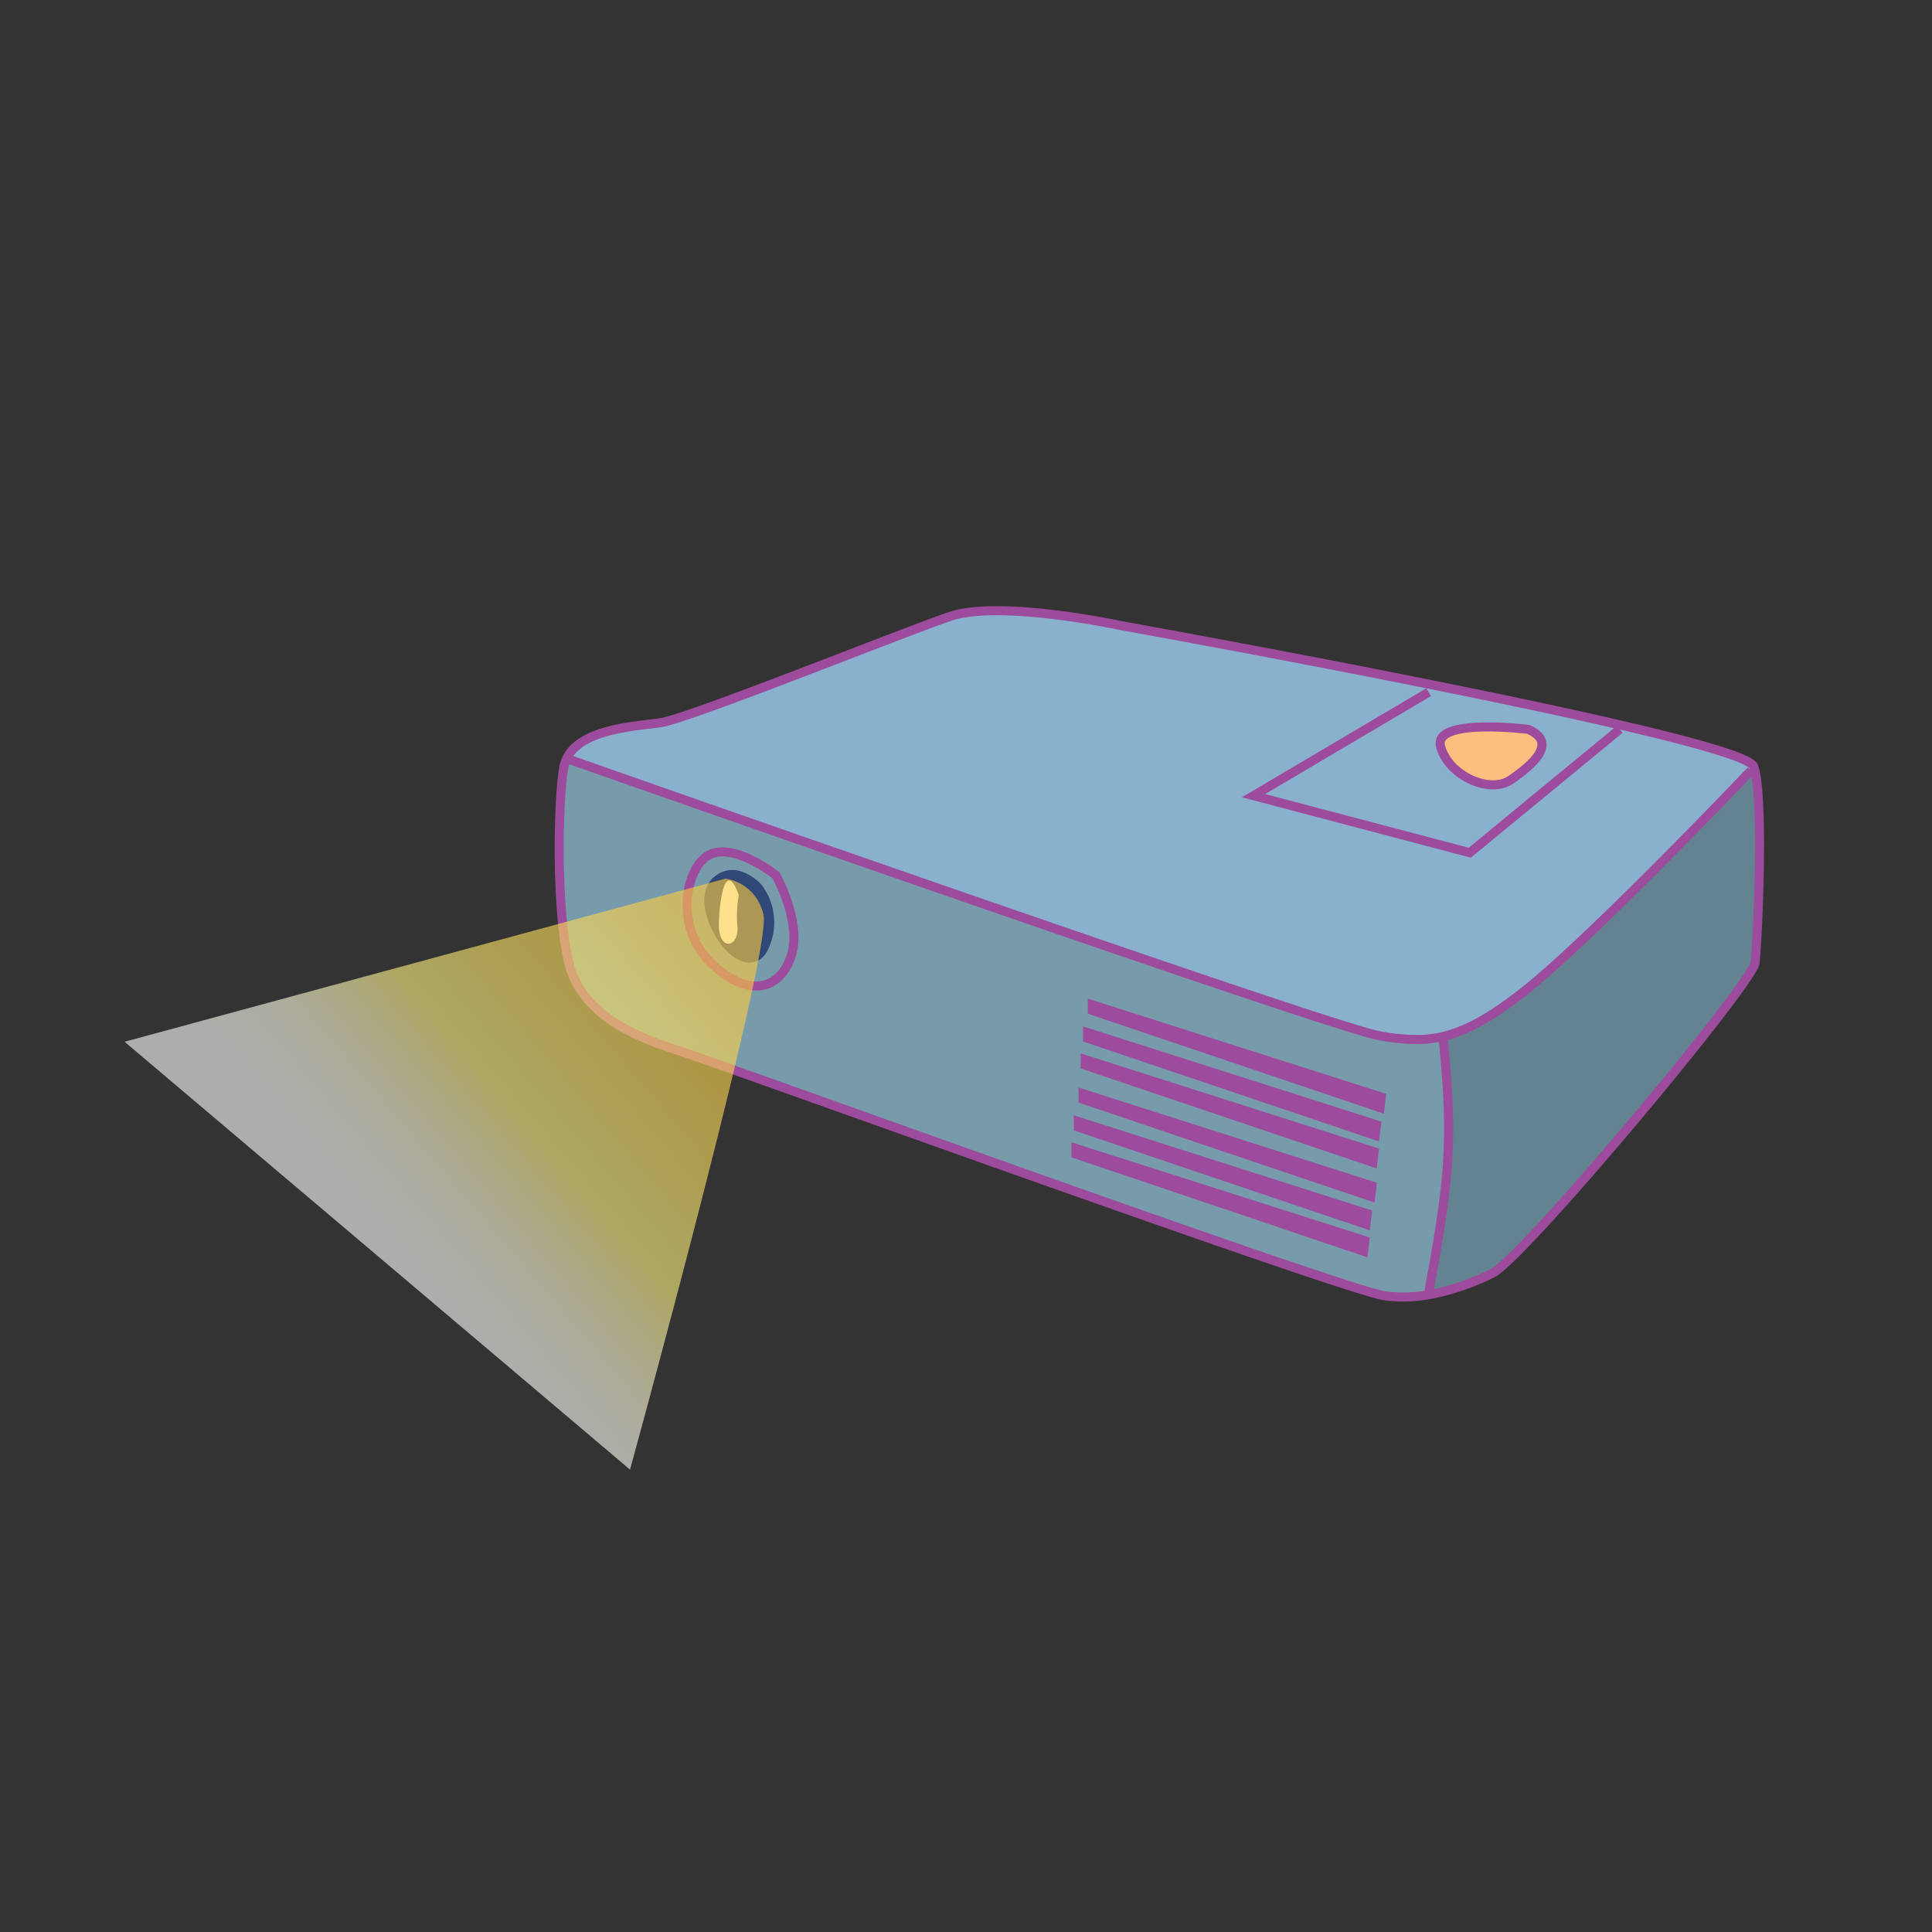 <svg id="word" xmlns="http://www.w3.org/2000/svg" xmlns:xlink="http://www.w3.org/1999/xlink" viewBox="0 0 160 160"><rect x="0" y="0" width="160" height="160" fill="#333333" stroke="none"/><defs><style>.cls-1{fill:#648390;}.cls-2{fill:#89b0cd;}.cls-3{fill:#789bab;}.cls-4,.cls-5{fill:none;}.cls-4,.cls-5,.cls-7{stroke:#9d4b9c;stroke-width:0.75px;}.cls-4,.cls-7{stroke-miterlimit:10;}.cls-6{fill:#9d4b9c;}.cls-7{fill:#fcbf7f;}.cls-8{fill:#304878;}.cls-9{fill:#fff;}.cls-10{opacity:0.6;fill:url(#linear-gradient);}</style><linearGradient id="linear-gradient" x1="59.788" y1="79.618" x2="30.453" y2="104.668" gradientUnits="userSpaceOnUse"><stop offset="0" stop-color="#ffcb3d"/><stop offset="0.203" stop-color="#ffdc58"/><stop offset="0.543" stop-color="#fff581"/><stop offset="0.601" stop-color="#fff7a0"/><stop offset="0.677" stop-color="#fffac2"/><stop offset="0.754" stop-color="#fffcdd"/><stop offset="0.833" stop-color="#fffef0"/><stop offset="0.914" stop-color="#fffffb"/><stop offset="1" stop-color="#fff"/></linearGradient></defs><path class="cls-1" d="M145.312,63.734c.765,2.907.244,14.3.033,16-.224,1.76-19.229,24.5-21.754,25.708a19.973,19.973,0,0,1-5.247,1.78l-.026-.132c1.575-8.793,2.123-12.089,1.206-20.982l-1.74-.033c2.426-.112,4.885-1.114,8.774-4.252,5.709-4.614,18.457-18.015,18.457-18.015Z"/><path class="cls-2" d="M145.015,63.807s-12.748,13.4-18.457,18.015c-3.889,3.138-6.348,4.14-8.774,4.252a16.172,16.172,0,0,1-3.533-.3C110.3,85.118,47.23,62.923,47.23,62.923l-.29-.125c1.193-2.439,5.663-2.643,7.766-2.947,2.307-.329,19.775-7.363,23.948-8.793s14.285.771,14.285.771,51.417,9.229,52.294,11.648c.026.073.053.158.079.257Z"/><path class="cls-3" d="M119.524,86.107c.917,8.893.369,12.189-1.206,20.982l.026.132a12.061,12.061,0,0,1-3.652.093c-3.3-.442-54.825-19.117-58.563-20.33S49.1,84.242,47.56,81.051s-1.424-14.278-.877-17.468a2.99,2.99,0,0,1,.257-.785l.29.125S110.3,85.118,114.251,85.778a16.172,16.172,0,0,0,3.533.3Z"/><path class="cls-4" d="M145.312,63.734c-.026-.1-.053-.184-.079-.257-.877-2.419-52.294-11.648-52.294-11.648s-10.112-2.2-14.285-.771-21.641,8.464-23.948,8.793c-2.1.3-6.573.508-7.766,2.947a2.99,2.99,0,0,0-.257.785c-.547,3.19-.659,14.284.877,17.468s4.838,4.727,8.569,5.933,55.267,19.888,58.563,20.33a12.061,12.061,0,0,0,3.652-.093,19.973,19.973,0,0,0,5.247-1.78c2.525-1.206,21.53-23.948,21.754-25.708C145.556,78.032,146.077,66.641,145.312,63.734Z"/><path class="cls-5" d="M47.23,62.923S110.3,85.118,114.251,85.778a16.172,16.172,0,0,0,3.533.3c2.426-.112,4.885-1.114,8.774-4.252,5.709-4.614,18.457-18.015,18.457-18.015"/><path class="cls-4" d="M119.524,86.107c.917,8.893.369,12.189-1.206,20.982"/><polyline class="cls-5" points="118.316 57.324 103.813 65.894 121.721 70.618 134.136 60.401"/><polygon class="cls-6" points="90.091 82.703 114.8 90.589 114.603 92.232 90.091 83.952 90.091 82.703"/><path class="cls-7" d="M126.556,60.4s-7.911-.989-7.252,1.428,4.065,3.955,5.823,2.747S129.082,61.5,126.556,60.4Z"/><path class="cls-5" d="M64.262,72.486s-3.3-2.637-5.384-1.758-3.186,6.043.11,9.119,5.823,1.868,6.592-.879S64.262,72.486,64.262,72.486Z"/><path class="cls-8" d="M63.053,73.255s-1.868-2.087-3.735-.769-.769,4.395.659,6.043,2.983,1.494,3.625.109A5.152,5.152,0,0,0,63.053,73.255Z"/><path class="cls-9" d="M61.185,74.134a9.643,9.643,0,0,0-.11,2.637c.11,1.758-1.648,2.087-1.538-.44S60.2,71.387,61.185,74.134Z"/><path class="cls-10" d="M10.317,86.274l49.77-13.513a3.805,3.805,0,0,1,3.131,2.966c.824,2.8-11.042,45.979-11.042,45.979"/><polygon class="cls-6" points="89.697 85.003 114.406 92.889 114.208 94.532 89.697 86.252 89.697 85.003"/><polygon class="cls-6" points="89.5 87.238 114.208 95.123 114.011 96.766 89.5 88.486 89.5 87.238"/><polygon class="cls-6" points="89.322 90.065 114.031 97.95 113.834 99.593 89.322 91.313 89.322 90.065"/><polygon class="cls-6" points="88.928 92.364 113.637 100.25 113.439 101.893 88.928 93.613 88.928 92.364"/><polygon class="cls-6" points="88.731 94.599 113.439 102.484 113.242 104.127 88.731 95.847 88.731 94.599"/></svg>